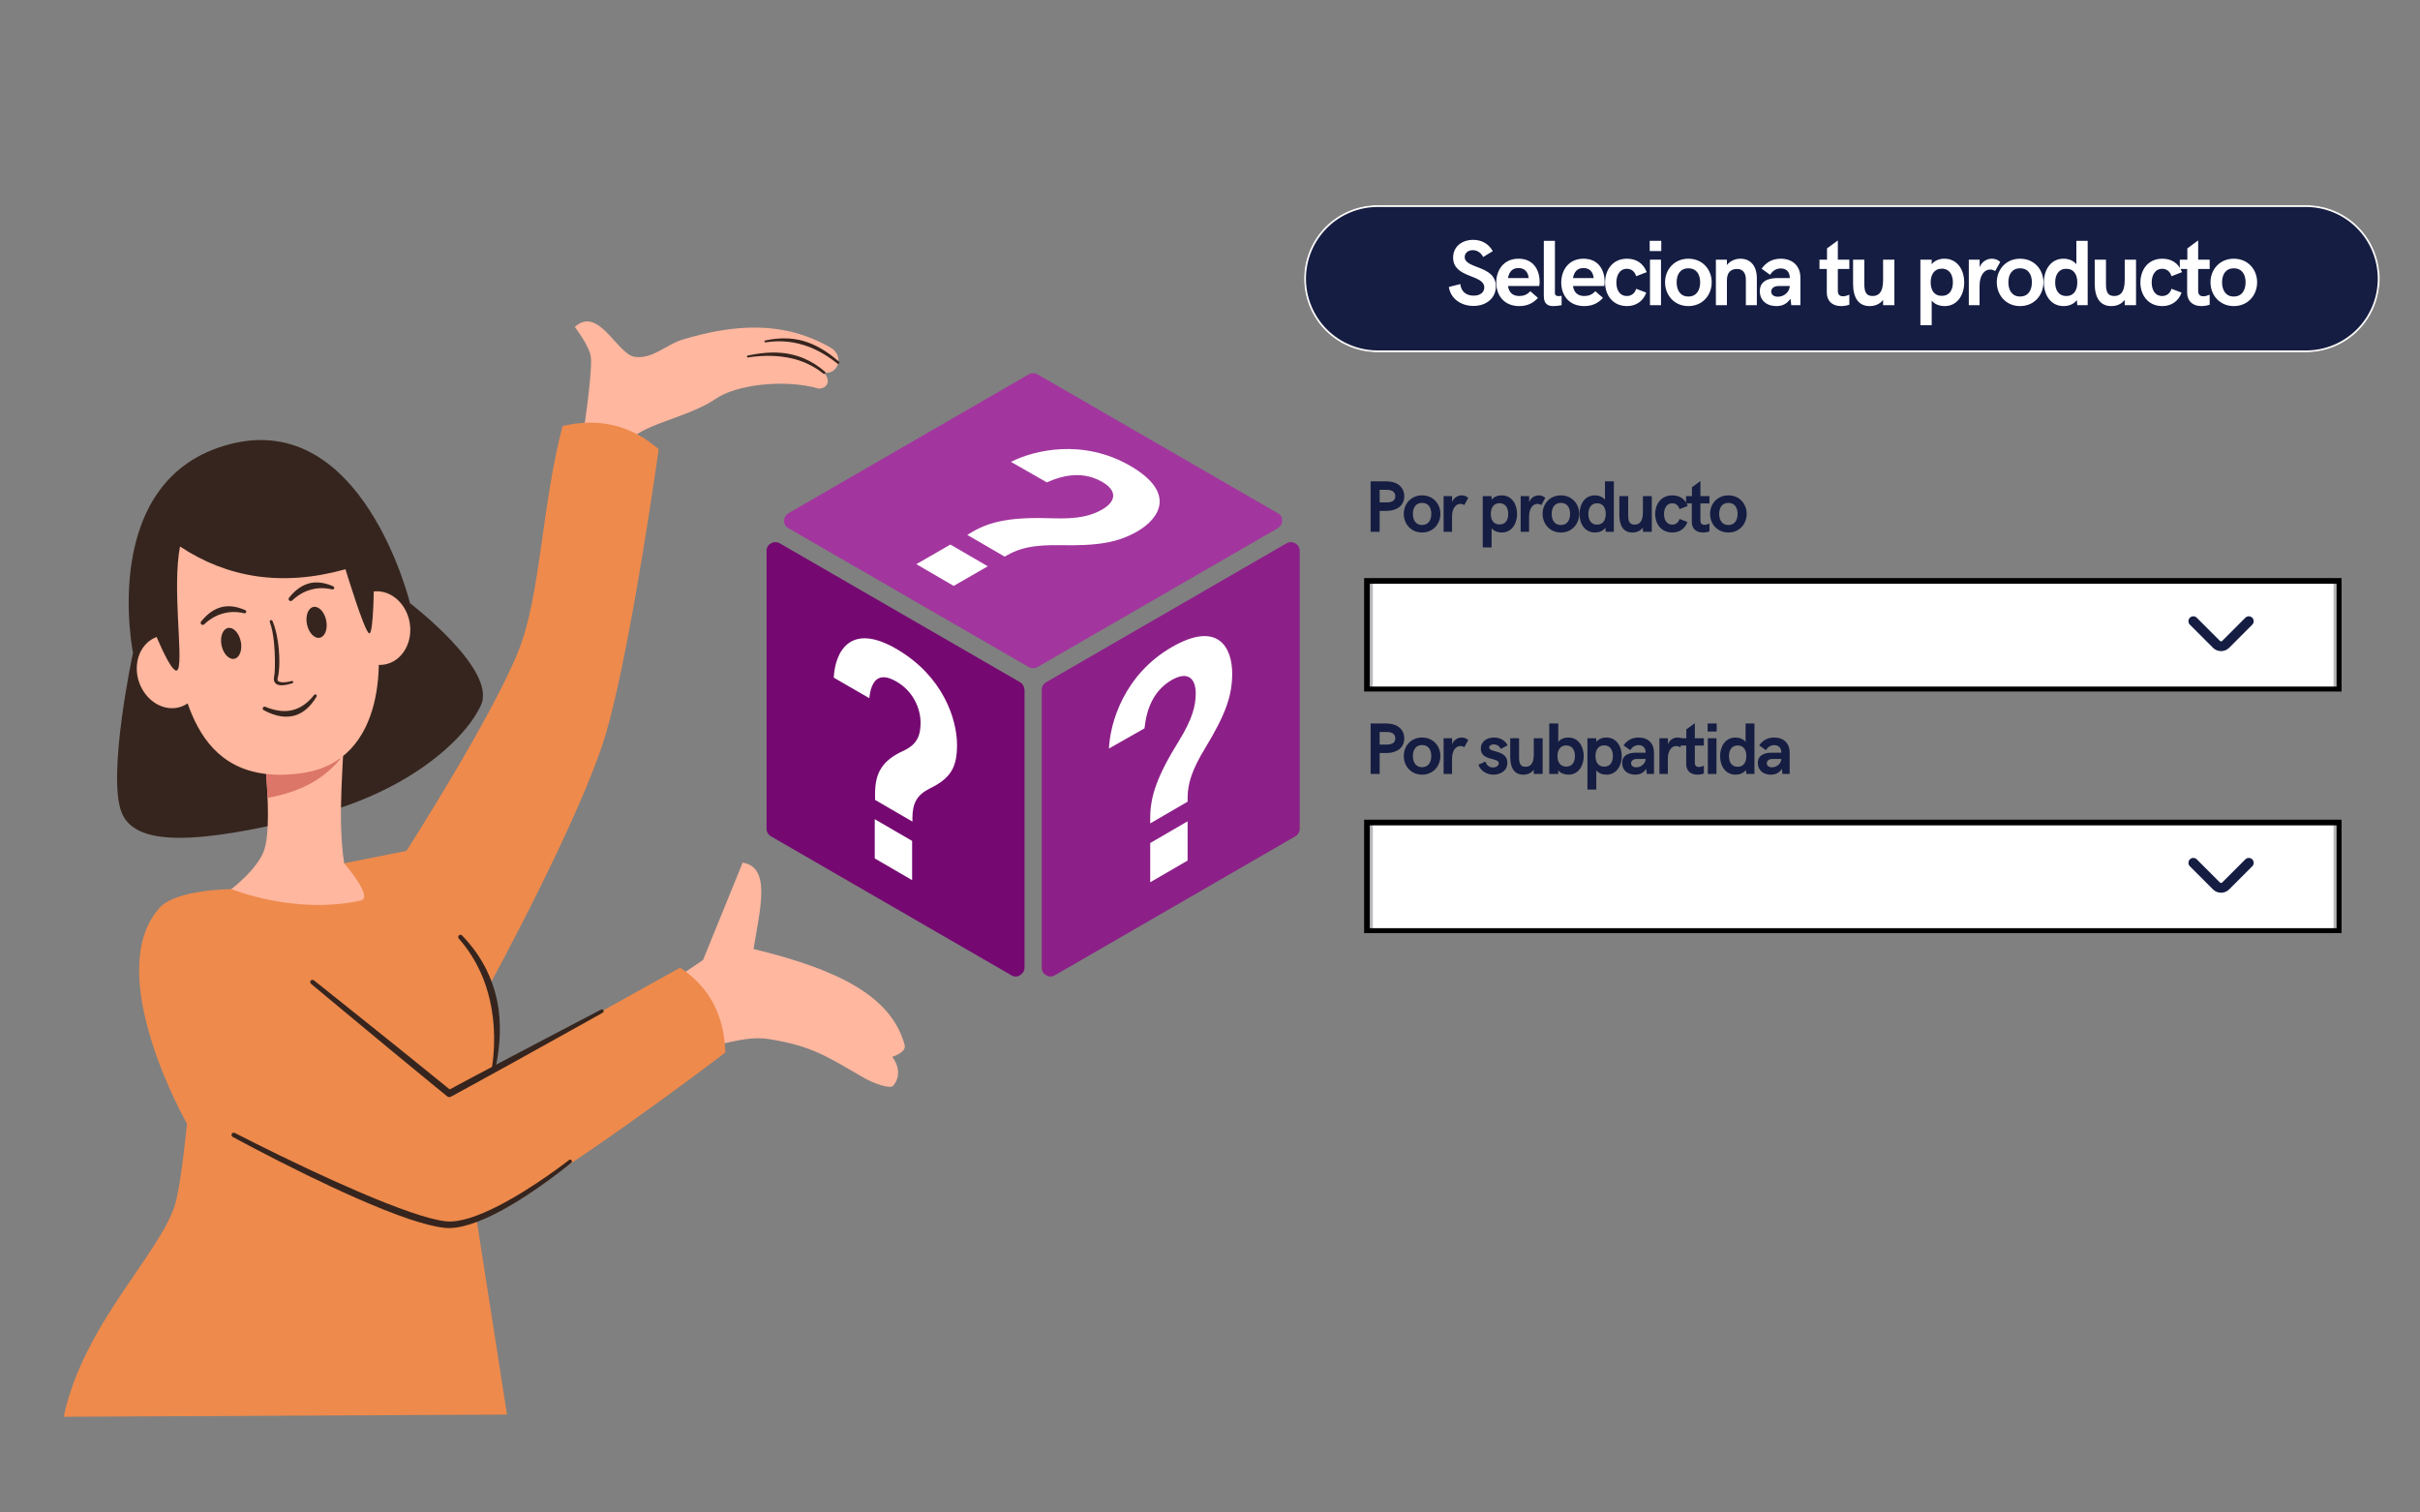 <svg xmlns="http://www.w3.org/2000/svg" xmlns:xlink="http://www.w3.org/1999/xlink" width="1280" zoomAndPan="magnify" viewBox="0 0 960 600" height="800" preserveAspectRatio="xMidYMid meet" version="1.0"><rect x="0" y="0" width="960" height="600" fill="#808080" stroke="none"/><defs><g/><clipPath id="4182500316"><path d="M 25.219 167 L 288 167 L 288 562.023 L 25.219 562.023 Z M 25.219 167 " clip-rule="nonzero"/></clipPath><clipPath id="9c3020be12"><path d="M 304.086 215 L 407 215 L 407 387.863 L 304.086 387.863 Z M 304.086 215 " clip-rule="nonzero"/></clipPath><clipPath id="977e0d9044"><path d="M 413 215 L 515.586 215 L 515.586 387.863 L 413 387.863 Z M 413 215 " clip-rule="nonzero"/></clipPath><clipPath id="08e0b6123b"><path d="M 517.324 81.367 L 944 81.367 L 944 139.762 L 517.324 139.762 Z M 517.324 81.367 " clip-rule="nonzero"/></clipPath><clipPath id="37065a642d"><path d="M 546.523 81.367 L 914.805 81.367 C 922.547 81.367 929.977 84.441 935.449 89.918 C 940.926 95.395 944.004 102.82 944.004 110.566 C 944.004 118.309 940.926 125.734 935.449 131.211 C 929.977 136.688 922.547 139.762 914.805 139.762 L 546.523 139.762 C 538.777 139.762 531.352 136.688 525.875 131.211 C 520.398 125.734 517.324 118.309 517.324 110.566 C 517.324 102.82 520.398 95.395 525.875 89.918 C 531.352 84.441 538.777 81.367 546.523 81.367 Z M 546.523 81.367 " clip-rule="nonzero"/></clipPath><clipPath id="cfb6eb5e9b"><path d="M 517.324 81.367 L 944 81.367 L 944 139.867 L 517.324 139.867 Z M 517.324 81.367 " clip-rule="nonzero"/></clipPath><clipPath id="ada804c102"><path d="M 546.523 81.367 L 914.793 81.367 C 922.539 81.367 929.965 84.441 935.438 89.918 C 940.914 95.395 943.992 102.82 943.992 110.562 C 943.992 118.309 940.914 125.734 935.438 131.211 C 929.965 136.684 922.539 139.762 914.793 139.762 L 546.523 139.762 C 538.777 139.762 531.352 136.684 525.875 131.211 C 520.402 125.734 517.324 118.309 517.324 110.562 C 517.324 102.82 520.402 95.395 525.875 89.918 C 531.352 84.441 538.777 81.367 546.523 81.367 Z M 546.523 81.367 " clip-rule="nonzero"/></clipPath><clipPath id="979a74bf66"><path d="M 542.039 230.23 L 928.25 230.23 L 928.25 273.707 L 542.039 273.707 Z M 542.039 230.23 " clip-rule="nonzero"/></clipPath><clipPath id="307d6fd354"><path d="M 541.137 229.332 L 928.887 229.332 L 928.887 274.332 L 541.137 274.332 Z M 541.137 229.332 " clip-rule="nonzero"/></clipPath><clipPath id="f42e274cc9"><path d="M 542.039 326.074 L 928.25 326.074 L 928.25 369.551 L 542.039 369.551 Z M 542.039 326.074 " clip-rule="nonzero"/></clipPath><clipPath id="3209751b7b"><path d="M 541.137 325.176 L 928.887 325.176 L 928.887 370.176 L 541.137 370.176 Z M 541.137 325.176 " clip-rule="nonzero"/></clipPath></defs><path fill="#36251e" d="M 91.176 176.203 C 38.707 189.836 52.762 258.953 52.762 258.953 C 52.762 258.953 42.469 307.086 48.164 322.102 C 53.344 335.758 77.32 335.297 124.215 323.578 C 161.398 314.285 184.41 293.738 190.812 279.688 C 197.211 265.633 162.629 239.266 162.629 239.266 C 162.629 239.266 144.012 162.48 91.176 176.203 Z M 91.176 176.203 " fill-opacity="1" fill-rule="evenodd"/><path fill="#ffb79f" d="M 136.699 282.809 L 103.23 285.586 C 103.23 285.586 108.754 324.016 104.965 336.691 C 101.945 346.805 85.453 357.32 85.453 357.32 C 109.082 376.82 132.398 388.051 154.043 354.629 L 136.527 342.457 C 133.59 323.059 136.605 301.613 136.699 282.809 Z M 136.699 282.809 " fill-opacity="1" fill-rule="evenodd"/><path fill="#dc7669" d="M 104.816 298.789 C 105.363 304.113 105.898 310.43 106.152 316.527 C 110.746 315.656 115.258 314.473 119.559 312.602 C 125.176 310.16 130.449 306.551 135.141 300.938 C 135.141 300.938 113.879 291.457 104.816 298.789 Z M 104.816 298.789 " fill-opacity="1" fill-rule="evenodd"/><path fill="#ffb79f" d="M 67.504 250.887 C 62.414 231.875 69.707 198.301 92.215 192.078 C 118.551 184.793 142.625 222.422 147.715 241.434 C 152.805 260.445 153.418 301.855 119.965 306.664 C 74.25 313.23 72.594 269.898 67.504 250.887 Z M 67.504 250.887 " fill-opacity="1" fill-rule="evenodd"/><path fill="#36251e" d="M 104.645 281.75 C 106.977 282.98 109.23 283.816 111.422 284.145 C 113.133 284.402 114.797 284.355 116.395 283.984 C 117.043 283.832 117.684 283.621 118.301 283.348 C 119.195 282.957 120.062 282.457 120.883 281.832 C 122.594 280.531 124.152 278.734 125.566 276.375 C 125.75 276.109 125.68 275.742 125.41 275.559 C 125.141 275.379 124.777 275.445 124.598 275.711 C 123.32 277.336 121.996 278.586 120.633 279.559 C 119.723 280.215 118.793 280.715 117.848 281.102 C 117.199 281.371 116.531 281.574 115.863 281.73 C 114.512 282.047 113.125 282.145 111.668 282.023 C 109.645 281.855 107.512 281.324 105.285 280.398 C 104.91 280.223 104.461 280.383 104.289 280.754 C 104.113 281.129 104.27 281.574 104.645 281.75 Z M 104.645 281.75 " fill-opacity="1" fill-rule="evenodd"/><path fill="#36251e" d="M 107.035 246.762 C 107.945 249.203 108.441 252.258 108.734 255.312 C 108.953 257.59 109.039 259.867 109.055 261.898 C 109.066 262.84 109.066 263.727 109.055 264.535 C 109.012 266.262 108.926 267.625 108.754 268.363 C 108.484 269.578 108.699 270.395 109.18 270.934 C 109.551 271.367 110.09 271.648 110.73 271.773 C 112.793 272.168 116.027 271 116.027 271 C 116.262 270.926 116.391 270.672 116.312 270.438 C 116.238 270.207 115.984 270.078 115.75 270.156 C 115.75 270.156 112.82 271.004 111.016 270.523 C 110.625 270.418 110.305 270.246 110.156 269.914 C 110.027 269.625 110.062 269.242 110.211 268.738 C 110.496 267.738 110.766 265.641 110.816 263.016 C 110.844 261.305 110.773 259.367 110.59 257.375 C 110.227 253.492 109.422 249.414 108.094 246.34 C 107.973 246.047 107.645 245.906 107.355 246.023 C 107.062 246.141 106.922 246.473 107.035 246.762 Z M 107.035 246.762 " fill-opacity="1" fill-rule="evenodd"/><path fill="#36251e" d="M 95.516 254.449 C 95.598 254.848 95.652 255.25 95.688 255.656 C 95.719 256.059 95.727 256.457 95.707 256.848 C 95.688 257.234 95.641 257.613 95.57 257.973 C 95.5 258.336 95.406 258.676 95.289 258.996 C 95.168 259.316 95.027 259.609 94.867 259.875 C 94.703 260.141 94.523 260.375 94.324 260.574 C 94.125 260.777 93.91 260.941 93.68 261.07 C 93.449 261.199 93.211 261.289 92.961 261.34 C 92.711 261.391 92.453 261.402 92.191 261.375 C 91.93 261.348 91.668 261.281 91.402 261.172 C 91.141 261.066 90.883 260.926 90.629 260.746 C 90.375 260.562 90.129 260.352 89.895 260.102 C 89.656 259.855 89.438 259.578 89.227 259.273 C 89.02 258.969 88.828 258.641 88.656 258.289 C 88.484 257.938 88.336 257.57 88.203 257.188 C 88.074 256.805 87.969 256.414 87.887 256.012 C 87.801 255.609 87.746 255.207 87.711 254.805 C 87.68 254.402 87.676 254.004 87.695 253.613 C 87.711 253.223 87.758 252.848 87.828 252.484 C 87.898 252.125 87.992 251.781 88.113 251.461 C 88.23 251.141 88.371 250.848 88.531 250.582 C 88.695 250.32 88.875 250.086 89.074 249.883 C 89.277 249.684 89.492 249.52 89.719 249.391 C 89.949 249.262 90.188 249.172 90.441 249.121 C 90.691 249.07 90.945 249.059 91.207 249.086 C 91.469 249.113 91.73 249.18 91.996 249.285 C 92.258 249.391 92.516 249.535 92.77 249.715 C 93.023 249.895 93.27 250.109 93.504 250.355 C 93.742 250.605 93.965 250.879 94.172 251.184 C 94.379 251.492 94.57 251.82 94.742 252.168 C 94.914 252.52 95.066 252.887 95.195 253.27 C 95.324 253.656 95.43 254.047 95.516 254.449 Z M 95.516 254.449 " fill-opacity="1" fill-rule="nonzero"/><path fill="#36251e" d="M 129.398 246.098 C 129.484 246.496 129.539 246.898 129.57 247.301 C 129.605 247.707 129.609 248.102 129.59 248.492 C 129.57 248.883 129.527 249.262 129.457 249.621 C 129.387 249.984 129.293 250.324 129.172 250.645 C 129.055 250.965 128.914 251.258 128.754 251.523 C 128.59 251.789 128.41 252.023 128.211 252.223 C 128.008 252.426 127.793 252.59 127.566 252.719 C 127.336 252.848 127.098 252.938 126.848 252.988 C 126.594 253.039 126.34 253.051 126.078 253.023 C 125.816 252.996 125.555 252.926 125.289 252.82 C 125.027 252.715 124.77 252.57 124.516 252.391 C 124.262 252.211 124.016 251.996 123.781 251.75 C 123.543 251.504 123.32 251.227 123.113 250.922 C 122.906 250.617 122.715 250.289 122.543 249.938 C 122.371 249.586 122.219 249.219 122.09 248.836 C 121.961 248.453 121.855 248.059 121.773 247.66 C 121.688 247.258 121.633 246.855 121.598 246.453 C 121.566 246.047 121.559 245.652 121.578 245.262 C 121.598 244.871 121.645 244.496 121.715 244.133 C 121.785 243.77 121.879 243.43 121.996 243.109 C 122.117 242.789 122.258 242.496 122.418 242.23 C 122.582 241.965 122.762 241.734 122.961 241.531 C 123.16 241.332 123.375 241.164 123.605 241.039 C 123.836 240.91 124.074 240.82 124.324 240.766 C 124.574 240.715 124.832 240.703 125.094 240.73 C 125.355 240.762 125.617 240.828 125.883 240.934 C 126.145 241.039 126.402 241.184 126.656 241.363 C 126.91 241.543 127.156 241.758 127.391 242.004 C 127.629 242.25 127.848 242.527 128.059 242.832 C 128.266 243.137 128.453 243.465 128.629 243.816 C 128.801 244.168 128.949 244.535 129.082 244.918 C 129.211 245.301 129.316 245.695 129.398 246.098 Z M 129.398 246.098 " fill-opacity="1" fill-rule="nonzero"/><path fill="#36251e" d="M 115.926 238.184 C 117.273 236.91 118.691 235.926 120.152 235.152 C 121.156 234.621 122.18 234.227 123.25 233.934 C 123.781 233.789 124.32 233.656 124.871 233.562 C 125.68 233.422 126.504 233.324 127.383 233.32 C 128.75 233.309 130.188 233.438 131.727 233.812 C 132.066 233.93 132.438 233.746 132.551 233.402 C 132.676 233.062 132.492 232.688 132.145 232.57 C 130.195 231.707 128.34 231.219 126.551 231.078 C 125.73 231.012 124.93 231.035 124.148 231.125 C 123.617 231.188 123.086 231.293 122.574 231.434 C 121.293 231.789 120.074 232.352 118.938 233.09 C 117.395 234.102 116.004 235.445 114.707 237.051 C 114.395 237.387 114.41 237.918 114.75 238.23 C 115.09 238.543 115.621 238.523 115.926 238.184 Z M 115.926 238.184 " fill-opacity="1" fill-rule="evenodd"/><path fill="#36251e" d="M 81.035 247.637 C 82.383 246.363 83.801 245.383 85.266 244.605 C 86.266 244.078 87.293 243.684 88.363 243.387 C 88.891 243.242 89.434 243.113 89.98 243.016 C 90.789 242.875 91.617 242.781 92.496 242.773 C 93.859 242.766 95.297 242.891 96.836 243.266 C 97.176 243.383 97.551 243.199 97.664 242.859 C 97.785 242.516 97.602 242.145 97.254 242.027 C 95.305 241.164 93.453 240.676 91.66 240.531 C 90.84 240.469 90.039 240.488 89.258 240.582 C 88.727 240.645 88.195 240.746 87.684 240.891 C 86.402 241.246 85.188 241.805 84.047 242.547 C 82.508 243.559 81.113 244.902 79.816 246.504 C 79.504 246.844 79.523 247.371 79.859 247.684 C 80.199 247.996 80.73 247.977 81.035 247.637 Z M 81.035 247.637 " fill-opacity="1" fill-rule="evenodd"/><path fill="#ffb79f" d="M 251.328 399.535 L 278.906 380.816 L 294.598 342.215 C 305.949 343.926 301.527 360.539 298.934 376.469 C 332.16 384.531 353.586 395.031 358.867 414.531 C 359.691 417.574 353.938 419.234 353.938 419.234 C 353.938 419.234 358.883 425.137 354.383 430.684 C 353.145 432.207 346.305 429.645 342.727 427.578 C 328.168 419.164 322.07 414.934 305.211 412.227 C 292.238 410.141 283.719 417.93 257.531 416.309 Z M 251.328 399.535 " fill-opacity="1" fill-rule="evenodd"/><path fill="#ffb79f" d="M 230.961 174.902 C 230.961 174.902 234.922 149.559 234.43 142.027 C 234.133 137.543 228.012 129.711 228.012 129.711 C 237.516 121.02 244.832 140.754 251.945 141.594 C 259.055 142.434 264.309 136.656 270.676 134.742 C 291.156 128.582 310.824 127.09 329.555 137.949 C 335.059 141.141 332.527 148.691 326.953 147.84 C 329.441 150.828 328.617 153.949 324.871 154.172 C 310.973 150.188 291.824 152.676 283.855 158.246 C 273.113 165.758 251.754 168.945 249.602 175.855 Z M 230.961 174.902 " fill-opacity="1" fill-rule="evenodd"/><g clip-path="url(#4182500316)"><path fill="#ee8a4c" d="M 143.117 357.234 C 148.383 356.07 136.527 342.457 136.527 342.457 L 161.242 337.543 C 161.242 337.543 195.457 284.137 205.812 257.828 C 214.512 235.723 214.727 201.477 223.156 169.004 C 237.117 165.723 249.926 168.34 261.309 178.199 C 261.309 178.199 250.141 258.016 240.324 291.137 C 230.516 324.238 194.539 390.109 194.539 390.109 C 197.871 408.738 196.848 415.219 196.445 424.633 L 269.809 383.863 C 282.703 392.52 287.273 404.266 287.758 417.52 C 260.91 438.008 209.359 475.055 189.078 483.875 L 201.129 561.164 L 25.273 562.031 C 33.102 524.957 64.113 496.828 69.586 477.285 C 71.953 468.836 74.18 445.797 74.18 445.797 C 74.18 445.797 40.016 385.926 63.34 360.094 C 69.957 352.766 91.871 352.723 91.871 352.723 C 91.871 352.723 116.949 363.02 143.117 357.234 Z M 143.117 357.234 " fill-opacity="1" fill-rule="evenodd"/></g><path fill="#36251e" d="M 327.266 147.461 C 324.664 145.195 321.914 143.461 319.027 142.23 C 316.996 141.371 314.906 140.75 312.758 140.352 C 311.898 140.195 311.031 140.074 310.164 139.996 C 308.871 139.871 307.57 139.828 306.246 139.848 C 303.113 139.902 299.898 140.34 296.621 141.043 C 296.41 141.082 296.273 141.281 296.316 141.488 C 296.352 141.695 296.551 141.836 296.758 141.797 C 300 141.297 303.168 141.082 306.238 141.18 C 307.512 141.223 308.77 141.316 310 141.465 C 310.832 141.566 311.664 141.695 312.48 141.844 C 314.535 142.215 316.539 142.766 318.496 143.527 C 321.316 144.625 324.039 146.141 326.641 148.215 C 326.848 148.387 327.152 148.359 327.324 148.152 C 327.5 147.945 327.473 147.637 327.266 147.461 Z M 327.266 147.461 " fill-opacity="1" fill-rule="evenodd"/><path fill="#36251e" d="M 332.812 143.473 C 330.289 141.27 327.75 139.406 325.121 137.953 C 323.223 136.898 321.273 136.055 319.277 135.434 C 318.465 135.18 317.629 134.969 316.797 134.797 C 315.559 134.539 314.293 134.371 313 134.285 C 310 134.086 306.871 134.344 303.559 135.059 C 303.348 135.098 303.211 135.297 303.254 135.504 C 303.289 135.711 303.488 135.852 303.695 135.812 C 306.938 135.316 309.98 135.27 312.879 135.609 C 314.102 135.75 315.297 135.965 316.477 136.242 C 317.266 136.426 318.055 136.641 318.828 136.883 C 320.742 137.473 322.617 138.238 324.465 139.188 C 327.074 140.523 329.641 142.191 332.191 144.223 C 332.398 144.398 332.703 144.367 332.875 144.16 C 333.047 143.953 333.023 143.645 332.812 143.473 Z M 332.812 143.473 " fill-opacity="1" fill-rule="evenodd"/><path fill="#36251e" d="M 182 372.324 C 185.66 376.48 188.574 381.078 190.793 386.059 C 192.25 389.32 193.387 392.746 194.227 396.344 C 194.547 397.742 194.844 399.164 195.086 400.613 C 195.434 402.719 195.703 404.879 195.848 407.102 C 196.215 412.277 196.023 417.762 195.148 423.547 C 195.078 423.93 195.336 424.301 195.711 424.371 C 196.09 424.441 196.465 424.18 196.535 423.809 C 197.793 417.926 198.383 412.324 198.285 406.996 C 198.242 404.672 198.07 402.406 197.758 400.195 C 197.547 398.68 197.27 397.176 196.926 395.711 C 196.039 391.938 194.758 388.355 193.117 384.98 C 190.629 379.871 187.316 375.258 183.32 371.113 C 182.98 370.746 182.418 370.73 182.051 371.059 C 181.688 371.398 181.672 371.961 182 372.324 Z M 182 372.324 " fill-opacity="1" fill-rule="evenodd"/><path fill="#36251e" d="M 92.32 451.008 C 92.32 451.008 105.371 458.148 121.605 466.078 C 127.961 469.172 134.793 472.398 141.523 475.359 C 148.711 478.516 155.777 481.379 162.004 483.496 C 167.691 485.418 172.688 486.703 176.449 487.094 C 182.434 487.691 190.551 484.699 198.504 480.441 C 212.785 472.789 226.633 461.262 226.633 461.262 C 226.938 461.02 226.98 460.578 226.738 460.273 C 226.492 459.969 226.051 459.926 225.746 460.168 C 225.746 460.168 211.754 471.203 197.48 478.465 C 189.934 482.297 182.328 485.133 176.727 484.473 C 173.129 484.066 168.352 482.73 162.898 480.867 C 156.742 478.758 149.734 475.965 142.59 472.895 C 135.859 470.016 129.008 466.902 122.645 463.918 C 106.324 456.266 93.152 449.43 93.152 449.43 C 92.719 449.195 92.184 449.359 91.949 449.805 C 91.715 450.238 91.879 450.773 92.32 451.008 Z M 92.32 451.008 " fill-opacity="1" fill-rule="evenodd"/><path fill="#36251e" d="M 123.391 390.281 C 123.391 390.281 140.68 404.707 155.719 417.129 C 167.191 426.602 177.363 434.902 177.363 434.902 C 177.797 435.258 178.402 435.316 178.895 435.051 C 178.895 435.051 190.223 428.883 203.027 421.812 C 219.789 412.547 239.094 401.738 239.094 401.738 C 239.441 401.559 239.562 401.133 239.379 400.793 C 239.199 400.449 238.773 400.328 238.434 400.508 C 238.434 400.508 218.812 410.727 201.867 419.68 C 190.992 425.422 181.219 430.652 178.395 432.168 C 175.887 430.121 167.113 423 157.332 415.133 C 142.137 402.91 124.52 388.895 124.52 388.895 C 124.137 388.582 123.574 388.641 123.262 389.023 C 122.949 389.406 123.008 389.969 123.391 390.281 Z M 123.391 390.281 " fill-opacity="1" fill-rule="evenodd"/><path fill="#ffb79f" d="M 79.051 262.461 C 79.355 263.375 79.582 264.305 79.73 265.25 C 79.875 266.195 79.941 267.141 79.926 268.086 C 79.906 269.027 79.809 269.953 79.625 270.859 C 79.445 271.766 79.184 272.633 78.844 273.465 C 78.508 274.297 78.094 275.074 77.613 275.801 C 77.129 276.527 76.582 277.188 75.977 277.781 C 75.367 278.371 74.707 278.887 73.996 279.324 C 73.285 279.762 72.539 280.109 71.754 280.375 C 70.969 280.641 70.16 280.812 69.332 280.891 C 68.5 280.973 67.664 280.961 66.82 280.855 C 65.977 280.75 65.145 280.551 64.324 280.266 C 63.5 279.977 62.703 279.605 61.93 279.145 C 61.156 278.688 60.426 278.152 59.734 277.539 C 59.043 276.926 58.406 276.25 57.824 275.508 C 57.242 274.766 56.723 273.973 56.27 273.129 C 55.816 272.285 55.434 271.406 55.129 270.496 C 54.824 269.582 54.594 268.652 54.449 267.707 C 54.301 266.762 54.234 265.816 54.254 264.871 C 54.27 263.926 54.371 263.004 54.555 262.098 C 54.734 261.191 54.996 260.324 55.332 259.492 C 55.672 258.66 56.082 257.883 56.566 257.156 C 57.047 256.43 57.594 255.77 58.203 255.176 C 58.812 254.582 59.469 254.07 60.18 253.633 C 60.891 253.195 61.641 252.844 62.426 252.582 C 63.211 252.316 64.02 252.145 64.848 252.066 C 65.676 251.984 66.516 251.996 67.355 252.102 C 68.199 252.207 69.031 252.402 69.855 252.691 C 70.68 252.98 71.477 253.352 72.25 253.812 C 73.02 254.27 73.75 254.805 74.441 255.418 C 75.133 256.031 75.77 256.707 76.355 257.449 C 76.938 258.191 77.457 258.984 77.91 259.828 C 78.363 260.672 78.742 261.551 79.051 262.461 Z M 79.051 262.461 " fill-opacity="1" fill-rule="nonzero"/><path fill="#ffb79f" d="M 162.539 247.113 C 162.691 248.066 162.77 249.02 162.762 249.977 C 162.754 250.934 162.668 251.879 162.5 252.805 C 162.328 253.734 162.082 254.633 161.758 255.496 C 161.434 256.359 161.039 257.176 160.57 257.941 C 160.102 258.711 159.57 259.41 158.98 260.051 C 158.387 260.691 157.742 261.254 157.047 261.742 C 156.352 262.23 155.617 262.633 154.848 262.949 C 154.074 263.266 153.281 263.492 152.461 263.625 C 151.645 263.762 150.82 263.801 149.988 263.746 C 149.156 263.695 148.332 263.547 147.516 263.309 C 146.703 263.066 145.91 262.742 145.145 262.324 C 144.379 261.91 143.652 261.414 142.965 260.836 C 142.273 260.258 141.641 259.613 141.055 258.898 C 140.473 258.184 139.949 257.41 139.492 256.586 C 139.035 255.758 138.652 254.895 138.34 253.988 C 138.027 253.082 137.793 252.156 137.637 251.207 C 137.48 250.258 137.406 249.301 137.414 248.344 C 137.418 247.387 137.508 246.445 137.676 245.516 C 137.844 244.586 138.09 243.688 138.414 242.824 C 138.742 241.961 139.137 241.145 139.605 240.379 C 140.07 239.613 140.602 238.91 141.195 238.27 C 141.789 237.629 142.434 237.066 143.129 236.578 C 143.824 236.09 144.559 235.688 145.328 235.371 C 146.102 235.055 146.895 234.828 147.711 234.695 C 148.531 234.562 149.355 234.52 150.188 234.574 C 151.02 234.629 151.844 234.773 152.656 235.012 C 153.473 235.254 154.262 235.582 155.027 235.996 C 155.797 236.414 156.523 236.91 157.211 237.484 C 157.898 238.062 158.535 238.707 159.121 239.422 C 159.703 240.137 160.223 240.91 160.68 241.734 C 161.137 242.562 161.523 243.426 161.836 244.332 C 162.148 245.238 162.383 246.164 162.539 247.113 Z M 162.539 247.113 " fill-opacity="1" fill-rule="nonzero"/><path fill="#36251e" d="M 59.699 246.723 C 59.699 246.723 68.727 270.301 70.676 265.316 C 72.629 260.328 68.293 233.109 71.406 216.797 C 90.223 229.254 111.926 232.824 137.047 225.82 C 137.047 225.82 144.531 250.496 146.414 251.234 C 148.293 251.973 148.32 230.242 148.32 230.242 C 148.32 230.242 134.055 180.141 105.051 185.746 C 101.875 186.359 98.355 179.926 95.527 180.559 C 72.531 185.723 58.824 204.809 59.699 246.723 Z M 59.699 246.723 " fill-opacity="1" fill-rule="evenodd"/><g clip-path="url(#9c3020be12)"><path fill="#750971" d="M 404.637 270.617 L 309.348 215.543 C 308.75 215.184 308.152 215.066 307.676 215.066 C 306.836 215.066 306.238 215.305 305.883 215.543 C 305.285 215.781 304.086 216.742 304.086 218.535 L 304.086 328.805 C 304.086 330 304.805 331.199 305.883 331.797 L 401.168 386.871 C 402.723 387.828 404.16 387.23 404.637 386.871 C 405.113 386.512 406.43 385.672 406.43 383.875 L 406.43 273.609 C 406.312 272.414 405.715 271.215 404.637 270.617 Z M 404.637 270.617 " fill-opacity="1" fill-rule="nonzero"/></g><g clip-path="url(#977e0d9044)"><path fill="#8c2088" d="M 515.586 328.805 L 515.586 218.535 C 515.586 216.742 514.391 215.781 513.793 215.543 C 513.438 215.305 512.836 215.066 512 215.066 C 511.523 215.066 510.926 215.184 510.328 215.543 L 415.039 270.617 C 413.961 271.215 413.246 272.414 413.246 273.609 L 413.246 383.875 C 413.246 385.672 414.441 386.629 415.039 386.871 C 415.516 387.23 416.953 387.828 418.504 386.871 L 513.793 331.797 C 514.871 331.199 515.586 330 515.586 328.805 Z M 515.586 328.805 " fill-opacity="1" fill-rule="nonzero"/></g><path fill="#a2369e" d="M 411.57 264.629 L 506.859 209.559 C 508.414 208.598 508.652 207.164 508.652 206.562 C 508.652 205.965 508.535 204.41 506.859 203.57 L 411.57 148.496 C 410.496 147.898 409.18 147.898 408.105 148.496 L 312.816 203.57 C 311.262 204.527 311.023 205.965 311.023 206.562 C 311.023 207.164 311.141 208.719 312.816 209.559 L 408.105 264.629 C 409.18 265.23 410.496 265.23 411.57 264.629 Z M 411.57 264.629 " fill-opacity="1" fill-rule="nonzero"/><path fill="#ffffff" d="M 330.75 268.82 C 331.227 259.004 336.965 246.434 355.855 257.566 C 374.031 268.223 379.648 285.223 379.648 295.52 C 379.648 304.258 377.258 308.688 368.891 312.762 C 363.629 315.395 361.953 318.746 361.953 324.613 L 361.953 325.93 L 347.129 317.309 L 347.129 315.035 C 347.129 306.773 349.758 301.746 358.488 297.793 C 363.867 295.281 365.184 291.688 365.184 286.66 C 365.184 281.152 362.312 274.207 355.617 270.379 C 348.445 266.188 345.574 270.137 344.855 276.961 Z M 347.008 340.535 L 361.836 349.156 L 361.836 333.594 L 347.008 324.973 Z M 454.016 288.934 C 454.852 281.152 457.602 273.969 464.773 269.777 C 471.469 265.949 474.34 269.418 474.34 275.047 C 474.34 279.957 473.023 285.223 467.645 293.965 C 458.918 307.973 456.285 316.113 456.285 324.375 L 456.285 326.648 L 471.113 318.027 L 471.113 316.711 C 471.113 310.965 472.785 305.457 478.047 296.836 C 486.414 283.066 488.805 275.766 488.805 267.145 C 488.805 256.848 483.188 246.191 465.016 256.609 C 446.004 267.504 440.387 286.539 439.906 296.957 Z M 456.285 349.996 L 471.113 341.375 L 471.113 325.809 L 456.285 334.43 Z M 415.277 191.359 C 422.449 188.125 429.984 187.051 437.156 191.121 C 443.852 194.949 442.18 199.262 437.395 202.016 C 433.094 204.527 427.949 205.965 417.668 205.605 C 401.168 205.008 392.922 206.805 385.746 210.992 L 383.715 212.191 L 398.539 220.812 L 399.617 220.211 C 404.637 217.34 410.137 216.141 420.18 216.262 C 436.199 216.621 443.734 215.066 451.266 210.754 C 460.113 205.605 466.57 195.43 448.516 184.895 C 429.625 173.879 410.258 178.547 401.051 183.219 Z M 363.508 223.805 L 378.332 232.426 L 391.844 224.641 L 377.02 216.023 Z M 363.508 223.805 " fill-opacity="1" fill-rule="nonzero"/><g clip-path="url(#08e0b6123b)"><g clip-path="url(#37065a642d)"><path fill="#151d42" d="M 517.324 81.367 L 943.891 81.367 L 943.891 139.762 L 517.324 139.762 Z M 517.324 81.367 " fill-opacity="1" fill-rule="nonzero"/></g></g><g clip-path="url(#cfb6eb5e9b)"><g clip-path="url(#ada804c102)"><path stroke-linecap="butt" transform="matrix(0.75, 0, 0, 0.75, 517.325, 81.367)" fill="none" stroke-linejoin="miter" d="M 38.931 0.001 L 529.958 0.001 C 540.286 0.001 550.187 4.1 557.484 11.402 C 564.786 18.704 568.89 28.605 568.89 38.928 C 568.89 49.256 564.786 59.157 557.484 66.459 C 550.187 73.756 540.286 77.86 529.958 77.86 L 38.931 77.86 C 28.603 77.86 18.702 73.756 11.4 66.459 C 4.103 59.157 -0.001 49.256 -0.001 38.928 C -0.001 28.605 4.103 18.704 11.4 11.402 C 18.702 4.1 28.603 0.001 38.931 0.001 Z M 38.931 0.001 " stroke="#faf8f4" stroke-width="2" stroke-opacity="1" stroke-miterlimit="4"/></g></g><g clip-path="url(#979a74bf66)"><path fill="#ffffff" d="M 928.281 203.625 L 928.281 286.586 C 928.281 292.316 923.641 296.957 917.91 296.957 L 552.371 296.957 C 546.645 296.957 542.004 292.316 542.004 286.586 L 542.004 203.625 C 542.004 197.898 546.645 193.258 552.371 193.258 L 917.91 193.258 C 923.641 193.258 928.281 197.898 928.281 203.625 Z M 928.281 203.625 " fill-opacity="1" fill-rule="nonzero"/><path fill="#b8b9bb" d="M 917.91 193.258 L 552.371 193.258 C 546.645 193.258 542.004 197.898 542.004 203.625 L 542.004 286.586 C 542.004 292.316 546.645 296.957 552.371 296.957 L 917.91 296.957 C 923.641 296.957 928.281 292.316 928.281 286.586 L 928.281 203.625 C 928.281 197.898 923.641 193.258 917.91 193.258 Z M 925.691 286.586 C 925.691 290.863 922.191 294.363 917.91 294.363 L 552.371 294.363 C 548.094 294.363 544.594 290.863 544.594 286.586 L 544.594 203.625 C 544.594 199.348 548.094 195.848 552.371 195.848 L 917.91 195.848 C 922.191 195.848 925.691 199.348 925.691 203.625 Z M 925.691 286.586 " fill-opacity="1" fill-rule="nonzero"/></g><path fill="#151d42" d="M 893.465 247.801 L 884.289 256.98 C 882.523 258.742 879.648 258.742 877.883 256.98 L 868.707 247.801 C 867.953 247.051 867.953 245.805 868.707 245.055 C 869.457 244.301 870.703 244.301 871.453 245.055 L 880.633 254.23 C 880.891 254.492 881.305 254.492 881.539 254.23 L 890.719 245.055 C 891.469 244.301 892.715 244.301 893.465 245.055 C 894.215 245.805 894.215 247.051 893.465 247.801 Z M 893.465 247.801 " fill-opacity="1" fill-rule="nonzero"/><g clip-path="url(#307d6fd354)"><path stroke-linecap="butt" transform="matrix(0.75, 0, 0, 0.75, 541.138, 229.332)" fill="none" stroke-linejoin="miter" d="M -0.002 0 L -0.002 60.36 L 517.342 60.36 L 517.342 0 L -0.002 0 " stroke="#000000" stroke-width="6" stroke-opacity="1" stroke-miterlimit="4"/></g><g fill="#ffffff" fill-opacity="1"><g transform="translate(573.93, 121.065)"><g><path d="M 10.594 0.297 C 15.469 0.297 19.469 -2.625 19.469 -7.453 C 19.469 -15.922 7.109 -14.297 7.109 -19.109 C 7.109 -20.734 8.516 -21.828 10.312 -21.828 C 12.031 -21.828 13.562 -20.844 14.438 -19.109 L 18.25 -21.438 C 16.5 -24.547 13.625 -25.922 10.484 -25.922 C 6.188 -25.922 2.516 -23.391 2.516 -18.875 C 2.516 -10.562 14.875 -12.328 14.875 -7.031 C 14.875 -5.219 13.391 -3.781 10.656 -3.781 C 7.953 -3.781 5.688 -5.188 5.375 -8.375 L 0.812 -7.219 C 1.625 -2.188 6.078 0.297 10.594 0.297 Z M 10.594 0.297 "/></g></g></g><g fill="#ffffff" fill-opacity="1"><g transform="translate(592.551, 121.065)"><g><path d="M 10.141 0.359 C 13.172 0.359 15.578 -0.703 17.547 -2.891 L 14.516 -5.547 C 13.25 -4.141 11.797 -3.641 10.172 -3.641 C 7.344 -3.641 6.031 -5.219 5.656 -7.594 L 18.062 -7.594 C 18.141 -7.844 18.219 -8.578 18.219 -9.328 C 18.219 -13.359 16.172 -18.438 9.844 -18.438 C 3.734 -18.438 1 -13.656 1 -8.969 C 1 -4.109 3.922 0.359 10.141 0.359 Z M 5.656 -10.766 C 6.078 -13.031 7.219 -14.734 9.812 -14.734 C 12.109 -14.734 13.594 -13.359 13.875 -10.766 Z M 5.656 -10.766 "/></g></g></g><g fill="#ffffff" fill-opacity="1"><g transform="translate(609.907, 121.065)"><g><path d="M 6.297 0.359 C 7.344 0.359 8.656 0.188 9.578 0 L 9.578 -3.703 C 9.109 -3.641 8.625 -3.594 8.375 -3.594 C 7.484 -3.594 6.922 -3.953 6.922 -4.812 L 6.922 -25.531 L 2.516 -25.531 L 2.516 -3.594 C 2.516 -0.422 4.219 0.359 6.297 0.359 Z M 6.297 0.359 "/></g></g></g><g fill="#ffffff" fill-opacity="1"><g transform="translate(618.336, 121.065)"><g><path d="M 10.141 0.359 C 13.172 0.359 15.578 -0.703 17.547 -2.891 L 14.516 -5.547 C 13.25 -4.141 11.797 -3.641 10.172 -3.641 C 7.344 -3.641 6.031 -5.219 5.656 -7.594 L 18.062 -7.594 C 18.141 -7.844 18.219 -8.578 18.219 -9.328 C 18.219 -13.359 16.172 -18.438 9.844 -18.438 C 3.734 -18.438 1 -13.656 1 -8.969 C 1 -4.109 3.922 0.359 10.141 0.359 Z M 5.656 -10.766 C 6.078 -13.031 7.219 -14.734 9.812 -14.734 C 12.109 -14.734 13.594 -13.359 13.875 -10.766 Z M 5.656 -10.766 "/></g></g></g><g fill="#ffffff" fill-opacity="1"><g transform="translate(635.692, 121.065)"><g><path d="M 9.781 0.359 C 13.359 0.359 16.172 -1.625 17.375 -4.984 L 13.359 -6.5 C 12.891 -4.812 11.516 -3.641 9.734 -3.641 C 6.672 -3.641 5.516 -6.25 5.516 -9 C 5.516 -11.688 6.703 -14.438 9.734 -14.438 C 11.547 -14.438 12.891 -13.219 13.359 -11.484 L 17.547 -13.109 C 16.172 -16.703 13.328 -18.438 9.734 -18.438 C 3.844 -18.438 1.031 -13.734 1.031 -9 C 1.031 -4.219 3.891 0.359 9.781 0.359 Z M 9.781 0.359 "/></g></g></g><g fill="#ffffff" fill-opacity="1"><g transform="translate(651.91, 121.065)"><g><path d="M 2.516 -21.469 L 7.109 -21.469 L 7.109 -25.531 L 2.516 -25.531 Z M 2.625 0 L 7 0 L 7 -18.062 L 2.625 -18.062 Z M 2.625 0 "/></g></g></g><g fill="#ffffff" fill-opacity="1"><g transform="translate(659.599, 121.065)"><g><path d="M 10.172 0.359 C 15.766 0.359 19.422 -3.953 19.422 -9.078 C 19.422 -14.172 15.766 -18.438 10.172 -18.438 C 4.594 -18.438 0.922 -14.172 0.922 -9.078 C 0.922 -3.953 4.594 0.359 10.172 0.359 Z M 10.172 -3.438 C 6.844 -3.438 5.516 -6.109 5.516 -9.078 C 5.516 -12.031 6.844 -14.625 10.172 -14.625 C 13.516 -14.625 14.844 -12.031 14.844 -9.078 C 14.844 -6.109 13.516 -3.438 10.172 -3.438 Z M 10.172 -3.438 "/></g></g></g><g fill="#ffffff" fill-opacity="1"><g transform="translate(678.057, 121.065)"><g><path d="M 2.625 0 L 7 0 L 7 -9.891 C 7 -13.031 8.578 -14.375 11.062 -14.375 C 13.328 -14.375 14.516 -12.656 14.516 -10.281 L 14.516 0 L 18.875 0 L 18.875 -10.844 C 18.875 -14.625 17.062 -18.438 12.328 -18.438 C 10.562 -18.438 8.438 -17.734 7 -15.953 L 7 -18.062 L 2.625 -18.062 Z M 2.625 0 "/></g></g></g><g fill="#ffffff" fill-opacity="1"><g transform="translate(697.112, 121.065)"><g><path d="M 7.562 0.359 C 9.703 0.359 11.625 -0.328 13.172 -2.578 L 13.469 0 L 17.094 0 L 17.094 -10.953 C 17.094 -15.359 14.203 -18.438 9.297 -18.438 C 5.734 -18.438 3.438 -16.844 1.703 -14.484 L 5.078 -12.031 C 5.859 -13.359 7.25 -14.578 9.328 -14.578 C 11.656 -14.578 12.891 -13.062 12.891 -10.766 L 8.188 -10.766 C 4.141 -10.766 1 -9.469 1 -5.547 C 1 -1.766 3.844 0.359 7.562 0.359 Z M 8.188 -3.359 C 6.469 -3.359 5.516 -4.219 5.516 -5.406 C 5.516 -6.547 6.438 -7.594 8.438 -7.594 L 12.891 -7.594 C 12.812 -5.328 10.703 -3.359 8.188 -3.359 Z M 8.188 -3.359 "/></g></g></g><g fill="#ffffff" fill-opacity="1"><g transform="translate(714.359, 121.065)"><g/></g></g><g fill="#ffffff" fill-opacity="1"><g transform="translate(721.325, 121.065)"><g><path d="M 9.031 0.359 C 10.281 0.359 11.625 0.078 12.297 -0.188 L 12.297 -4.172 C 11.688 -3.891 10.703 -3.531 9.781 -3.531 C 8.625 -3.531 7.734 -4.031 7.734 -5.766 L 7.734 -14.375 L 12.297 -14.375 L 12.297 -18.062 L 7.734 -18.062 L 7.734 -25.688 L 3.438 -22.531 L 3.438 -18.062 L 0.453 -18.062 L 0.453 -14.375 L 3.359 -14.375 L 3.359 -4.984 C 3.359 -1.703 5.469 0.359 9.031 0.359 Z M 9.031 0.359 "/></g></g></g><g fill="#ffffff" fill-opacity="1"><g transform="translate(733.025, 121.065)"><g><path d="M 8.656 0.359 C 10.812 0.359 12.688 -0.422 13.984 -2.109 L 13.984 0 L 18.469 0 L 18.469 -18.062 L 13.984 -18.062 L 13.984 -9.922 C 13.984 -4.703 11.875 -3.641 9.812 -3.641 C 7.141 -3.641 6.547 -5.438 6.547 -8.406 L 6.547 -18.062 L 2.078 -18.062 L 2.078 -8.547 C 2.078 -3.109 4.109 0.359 8.656 0.359 Z M 8.656 0.359 "/></g></g></g><g fill="#ffffff" fill-opacity="1"><g transform="translate(752.189, 121.065)"><g/></g></g><g fill="#ffffff" fill-opacity="1"><g transform="translate(759.154, 121.065)"><g><path d="M 2.656 7.922 L 7.141 7.922 L 7.141 -1.812 C 8.406 -0.25 10.391 0.359 12.297 0.359 C 17.281 0.359 20.031 -4.031 20.031 -9.031 C 20.031 -14.062 17.281 -18.438 12.219 -18.438 C 10.281 -18.438 8.406 -17.797 7.141 -16.25 L 7.141 -18.062 L 2.656 -18.062 Z M 11.141 -3.703 C 8.109 -3.703 6.734 -6 6.734 -9.031 C 6.734 -12.078 8.109 -14.484 11.141 -14.484 C 14.172 -14.484 15.547 -12.078 15.547 -9.031 C 15.547 -6 14.172 -3.703 11.141 -3.703 Z M 11.141 -3.703 "/></g></g></g><g fill="#ffffff" fill-opacity="1"><g transform="translate(778.39, 121.065)"><g><path d="M 2.625 0 L 6.891 0 L 6.891 -7.625 C 6.891 -12.219 9.031 -14.141 11.094 -14.141 C 11.797 -14.141 12.469 -13.922 13.062 -13.516 L 15.078 -17.141 C 14.203 -18.016 12.953 -18.438 11.766 -18.438 C 9.734 -18.438 7.703 -17.203 6.922 -15.016 L 6.922 -18.062 L 2.625 -18.062 Z M 2.625 0 "/></g></g></g><g fill="#ffffff" fill-opacity="1"><g transform="translate(791.192, 121.065)"><g><path d="M 10.172 0.359 C 15.766 0.359 19.422 -3.953 19.422 -9.078 C 19.422 -14.172 15.766 -18.438 10.172 -18.438 C 4.594 -18.438 0.922 -14.172 0.922 -9.078 C 0.922 -3.953 4.594 0.359 10.172 0.359 Z M 10.172 -3.438 C 6.844 -3.438 5.516 -6.109 5.516 -9.078 C 5.516 -12.031 6.844 -14.625 10.172 -14.625 C 13.516 -14.625 14.844 -12.031 14.844 -9.078 C 14.844 -6.109 13.516 -3.438 10.172 -3.438 Z M 10.172 -3.438 "/></g></g></g><g fill="#ffffff" fill-opacity="1"><g transform="translate(809.651, 121.065)"><g><path d="M 14.031 -25.531 L 14.031 -16.25 C 12.781 -17.797 10.766 -18.438 8.891 -18.438 C 3.891 -18.438 1.141 -14.031 1.141 -9.031 C 1.141 -4 3.891 0.359 8.969 0.359 C 10.969 0.359 12.953 -0.328 14.203 -2.031 L 14.406 0 L 18.516 0 L 18.516 -25.531 Z M 10.031 -3.641 C 7 -3.641 5.625 -6 5.625 -9.031 C 5.625 -12.031 7 -14.438 10.031 -14.438 C 13.062 -14.438 14.406 -12.078 14.406 -9.031 C 14.406 -5.969 13.062 -3.641 10.031 -3.641 Z M 10.031 -3.641 "/></g></g></g><g fill="#ffffff" fill-opacity="1"><g transform="translate(828.886, 121.065)"><g><path d="M 8.656 0.359 C 10.812 0.359 12.688 -0.422 13.984 -2.109 L 13.984 0 L 18.469 0 L 18.469 -18.062 L 13.984 -18.062 L 13.984 -9.922 C 13.984 -4.703 11.875 -3.641 9.812 -3.641 C 7.141 -3.641 6.547 -5.438 6.547 -8.406 L 6.547 -18.062 L 2.078 -18.062 L 2.078 -8.547 C 2.078 -3.109 4.109 0.359 8.656 0.359 Z M 8.656 0.359 "/></g></g></g><g fill="#ffffff" fill-opacity="1"><g transform="translate(848.049, 121.065)"><g><path d="M 9.781 0.359 C 13.359 0.359 16.172 -1.625 17.375 -4.984 L 13.359 -6.5 C 12.891 -4.812 11.516 -3.641 9.734 -3.641 C 6.672 -3.641 5.516 -6.25 5.516 -9 C 5.516 -11.688 6.703 -14.438 9.734 -14.438 C 11.547 -14.438 12.891 -13.219 13.359 -11.484 L 17.547 -13.109 C 16.172 -16.703 13.328 -18.438 9.734 -18.438 C 3.844 -18.438 1.031 -13.734 1.031 -9 C 1.031 -4.219 3.891 0.359 9.781 0.359 Z M 9.781 0.359 "/></g></g></g><g fill="#ffffff" fill-opacity="1"><g transform="translate(864.267, 121.065)"><g><path d="M 9.031 0.359 C 10.281 0.359 11.625 0.078 12.297 -0.188 L 12.297 -4.172 C 11.688 -3.891 10.703 -3.531 9.781 -3.531 C 8.625 -3.531 7.734 -4.031 7.734 -5.766 L 7.734 -14.375 L 12.297 -14.375 L 12.297 -18.062 L 7.734 -18.062 L 7.734 -25.688 L 3.438 -22.531 L 3.438 -18.062 L 0.453 -18.062 L 0.453 -14.375 L 3.359 -14.375 L 3.359 -4.984 C 3.359 -1.703 5.469 0.359 9.031 0.359 Z M 9.031 0.359 "/></g></g></g><g fill="#ffffff" fill-opacity="1"><g transform="translate(875.967, 121.065)"><g><path d="M 10.172 0.359 C 15.766 0.359 19.422 -3.953 19.422 -9.078 C 19.422 -14.172 15.766 -18.438 10.172 -18.438 C 4.594 -18.438 0.922 -14.172 0.922 -9.078 C 0.922 -3.953 4.594 0.359 10.172 0.359 Z M 10.172 -3.438 C 6.844 -3.438 5.516 -6.109 5.516 -9.078 C 5.516 -12.031 6.844 -14.625 10.172 -14.625 C 13.516 -14.625 14.844 -12.031 14.844 -9.078 C 14.844 -6.109 13.516 -3.438 10.172 -3.438 Z M 10.172 -3.438 "/></g></g></g><g fill="#151d42" fill-opacity="1"><g transform="translate(541.138, 210.964)"><g><path d="M 2.578 0 L 6.156 0 L 6.156 -8.297 L 8.859 -8.297 C 12.938 -8.297 15.922 -10.359 15.922 -14.094 C 15.922 -17.875 12.938 -20.016 8.859 -20.016 L 2.578 -20.016 Z M 6.156 -11.656 L 6.156 -16.656 L 8.859 -16.656 C 11.297 -16.656 12.359 -15.719 12.359 -14.094 C 12.359 -12.516 11.312 -11.656 8.859 -11.656 Z M 6.156 -11.656 "/></g></g></g><g fill="#151d42" fill-opacity="1"><g transform="translate(556.157, 210.964)"><g><path d="M 7.969 0.281 C 12.359 0.281 15.234 -3.109 15.234 -7.109 C 15.234 -11.109 12.359 -14.453 7.969 -14.453 C 3.594 -14.453 0.719 -11.109 0.719 -7.109 C 0.719 -3.109 3.594 0.281 7.969 0.281 Z M 7.969 -2.688 C 5.375 -2.688 4.328 -4.781 4.328 -7.109 C 4.328 -9.438 5.375 -11.469 7.969 -11.469 C 10.594 -11.469 11.625 -9.438 11.625 -7.109 C 11.625 -4.781 10.594 -2.688 7.969 -2.688 Z M 7.969 -2.688 "/></g></g></g><g fill="#151d42" fill-opacity="1"><g transform="translate(570.623, 210.964)"><g><path d="M 2.047 0 L 5.391 0 L 5.391 -5.984 C 5.391 -9.578 7.078 -11.078 8.703 -11.078 C 9.25 -11.078 9.781 -10.906 10.25 -10.594 L 11.812 -13.438 C 11.141 -14.125 10.156 -14.453 9.219 -14.453 C 7.641 -14.453 6.031 -13.484 5.422 -11.766 L 5.422 -14.156 L 2.047 -14.156 Z M 2.047 0 "/></g></g></g><g fill="#151d42" fill-opacity="1"><g transform="translate(580.656, 210.964)"><g/></g></g><g fill="#151d42" fill-opacity="1"><g transform="translate(586.115, 210.964)"><g><path d="M 2.078 6.203 L 5.594 6.203 L 5.594 -1.422 C 6.594 -0.203 8.141 0.281 9.641 0.281 C 13.547 0.281 15.703 -3.156 15.703 -7.078 C 15.703 -11.016 13.547 -14.453 9.578 -14.453 C 8.062 -14.453 6.594 -13.953 5.594 -12.734 L 5.594 -14.156 L 2.078 -14.156 Z M 8.734 -2.906 C 6.359 -2.906 5.281 -4.703 5.281 -7.078 C 5.281 -9.469 6.359 -11.344 8.734 -11.344 C 11.109 -11.344 12.188 -9.469 12.188 -7.078 C 12.188 -4.703 11.109 -2.906 8.734 -2.906 Z M 8.734 -2.906 "/></g></g></g><g fill="#151d42" fill-opacity="1"><g transform="translate(601.19, 210.964)"><g><path d="M 2.047 0 L 5.391 0 L 5.391 -5.984 C 5.391 -9.578 7.078 -11.078 8.703 -11.078 C 9.25 -11.078 9.781 -10.906 10.25 -10.594 L 11.812 -13.438 C 11.141 -14.125 10.156 -14.453 9.219 -14.453 C 7.641 -14.453 6.031 -13.484 5.422 -11.766 L 5.422 -14.156 L 2.047 -14.156 Z M 2.047 0 "/></g></g></g><g fill="#151d42" fill-opacity="1"><g transform="translate(611.223, 210.964)"><g><path d="M 7.969 0.281 C 12.359 0.281 15.234 -3.109 15.234 -7.109 C 15.234 -11.109 12.359 -14.453 7.969 -14.453 C 3.594 -14.453 0.719 -11.109 0.719 -7.109 C 0.719 -3.109 3.594 0.281 7.969 0.281 Z M 7.969 -2.688 C 5.375 -2.688 4.328 -4.781 4.328 -7.109 C 4.328 -9.438 5.375 -11.469 7.969 -11.469 C 10.594 -11.469 11.625 -9.438 11.625 -7.109 C 11.625 -4.781 10.594 -2.688 7.969 -2.688 Z M 7.969 -2.688 "/></g></g></g><g fill="#151d42" fill-opacity="1"><g transform="translate(625.689, 210.964)"><g><path d="M 11 -20.016 L 11 -12.734 C 10.016 -13.953 8.438 -14.453 6.969 -14.453 C 3.047 -14.453 0.891 -11 0.891 -7.078 C 0.891 -3.125 3.047 0.281 7.031 0.281 C 8.594 0.281 10.156 -0.25 11.141 -1.594 L 11.297 0 L 14.516 0 L 14.516 -20.016 Z M 7.859 -2.844 C 5.484 -2.844 4.406 -4.703 4.406 -7.078 C 4.406 -9.438 5.484 -11.312 7.859 -11.312 C 10.25 -11.312 11.297 -9.469 11.297 -7.078 C 11.297 -4.672 10.25 -2.844 7.859 -2.844 Z M 7.859 -2.844 "/></g></g></g><g fill="#151d42" fill-opacity="1"><g transform="translate(640.764, 210.964)"><g><path d="M 6.781 0.281 C 8.469 0.281 9.953 -0.328 10.969 -1.656 L 10.969 0 L 14.484 0 L 14.484 -14.156 L 10.969 -14.156 L 10.969 -7.781 C 10.969 -3.688 9.312 -2.844 7.688 -2.844 C 5.594 -2.844 5.125 -4.266 5.125 -6.594 L 5.125 -14.156 L 1.625 -14.156 L 1.625 -6.703 C 1.625 -2.438 3.219 0.281 6.781 0.281 Z M 6.781 0.281 "/></g></g></g><g fill="#151d42" fill-opacity="1"><g transform="translate(655.782, 210.964)"><g><path d="M 7.672 0.281 C 10.469 0.281 12.688 -1.281 13.609 -3.906 L 10.469 -5.094 C 10.109 -3.766 9.031 -2.844 7.641 -2.844 C 5.234 -2.844 4.328 -4.906 4.328 -7.062 C 4.328 -9.172 5.25 -11.312 7.641 -11.312 C 9.047 -11.312 10.109 -10.359 10.469 -9 L 13.75 -10.266 C 12.688 -13.094 10.438 -14.453 7.641 -14.453 C 3.016 -14.453 0.812 -10.766 0.812 -7.062 C 0.812 -3.297 3.047 0.281 7.672 0.281 Z M 7.672 0.281 "/></g></g></g><g fill="#151d42" fill-opacity="1"><g transform="translate(668.492, 210.964)"><g><path d="M 7.078 0.281 C 8.062 0.281 9.109 0.062 9.641 -0.141 L 9.641 -3.266 C 9.172 -3.047 8.391 -2.766 7.672 -2.766 C 6.766 -2.766 6.062 -3.156 6.062 -4.516 L 6.062 -11.266 L 9.641 -11.266 L 9.641 -14.156 L 6.062 -14.156 L 6.062 -20.125 L 2.688 -17.672 L 2.688 -14.156 L 0.359 -14.156 L 0.359 -11.266 L 2.641 -11.266 L 2.641 -3.906 C 2.641 -1.328 4.297 0.281 7.078 0.281 Z M 7.078 0.281 "/></g></g></g><g fill="#151d42" fill-opacity="1"><g transform="translate(677.662, 210.964)"><g><path d="M 7.969 0.281 C 12.359 0.281 15.234 -3.109 15.234 -7.109 C 15.234 -11.109 12.359 -14.453 7.969 -14.453 C 3.594 -14.453 0.719 -11.109 0.719 -7.109 C 0.719 -3.109 3.594 0.281 7.969 0.281 Z M 7.969 -2.688 C 5.375 -2.688 4.328 -4.781 4.328 -7.109 C 4.328 -9.438 5.375 -11.469 7.969 -11.469 C 10.594 -11.469 11.625 -9.438 11.625 -7.109 C 11.625 -4.781 10.594 -2.688 7.969 -2.688 Z M 7.969 -2.688 "/></g></g></g><g fill="#151d42" fill-opacity="1"><g transform="translate(541.138, 307.025)"><g><path d="M 2.578 0 L 6.156 0 L 6.156 -8.297 L 8.859 -8.297 C 12.938 -8.297 15.922 -10.359 15.922 -14.094 C 15.922 -17.875 12.938 -20.016 8.859 -20.016 L 2.578 -20.016 Z M 6.156 -11.656 L 6.156 -16.656 L 8.859 -16.656 C 11.297 -16.656 12.359 -15.719 12.359 -14.094 C 12.359 -12.516 11.312 -11.656 8.859 -11.656 Z M 6.156 -11.656 "/></g></g></g><g fill="#151d42" fill-opacity="1"><g transform="translate(556.157, 307.025)"><g><path d="M 7.969 0.281 C 12.359 0.281 15.234 -3.109 15.234 -7.109 C 15.234 -11.109 12.359 -14.453 7.969 -14.453 C 3.594 -14.453 0.719 -11.109 0.719 -7.109 C 0.719 -3.109 3.594 0.281 7.969 0.281 Z M 7.969 -2.688 C 5.375 -2.688 4.328 -4.781 4.328 -7.109 C 4.328 -9.438 5.375 -11.469 7.969 -11.469 C 10.594 -11.469 11.625 -9.438 11.625 -7.109 C 11.625 -4.781 10.594 -2.688 7.969 -2.688 Z M 7.969 -2.688 "/></g></g></g><g fill="#151d42" fill-opacity="1"><g transform="translate(570.623, 307.025)"><g><path d="M 2.047 0 L 5.391 0 L 5.391 -5.984 C 5.391 -9.578 7.078 -11.078 8.703 -11.078 C 9.25 -11.078 9.781 -10.906 10.25 -10.594 L 11.812 -13.438 C 11.141 -14.125 10.156 -14.453 9.219 -14.453 C 7.641 -14.453 6.031 -13.484 5.422 -11.766 L 5.422 -14.156 L 2.047 -14.156 Z M 2.047 0 "/></g></g></g><g fill="#151d42" fill-opacity="1"><g transform="translate(580.656, 307.025)"><g/></g></g><g fill="#151d42" fill-opacity="1"><g transform="translate(586.115, 307.025)"><g><path d="M 6.312 0.281 C 9 0.281 11.844 -1.156 11.844 -4.438 C 11.844 -9.641 4.641 -8.359 4.641 -10.5 C 4.641 -11.172 5.344 -11.719 6.469 -11.719 C 8 -11.719 8.797 -10.797 9.281 -9.922 L 11.953 -11.375 C 10.875 -13.297 9.031 -14.453 6.594 -14.453 C 3.859 -14.453 1.328 -13.031 1.328 -10.047 C 1.328 -5.047 8.438 -6.641 8.438 -4.266 C 8.438 -3.516 7.75 -2.578 6.156 -2.578 C 4.266 -2.578 3.516 -3.875 3.125 -4.906 L 0.375 -3.688 C 1.078 -1.5 3.344 0.281 6.312 0.281 Z M 6.312 0.281 "/></g></g></g><g fill="#151d42" fill-opacity="1"><g transform="translate(597.479, 307.025)"><g><path d="M 6.781 0.281 C 8.469 0.281 9.953 -0.328 10.969 -1.656 L 10.969 0 L 14.484 0 L 14.484 -14.156 L 10.969 -14.156 L 10.969 -7.781 C 10.969 -3.688 9.312 -2.844 7.688 -2.844 C 5.594 -2.844 5.125 -4.266 5.125 -6.594 L 5.125 -14.156 L 1.625 -14.156 L 1.625 -6.703 C 1.625 -2.438 3.219 0.281 6.781 0.281 Z M 6.781 0.281 "/></g></g></g><g fill="#151d42" fill-opacity="1"><g transform="translate(612.498, 307.025)"><g><path d="M 9.688 0.281 C 13.609 0.281 15.75 -3.156 15.75 -7.078 C 15.75 -11.016 13.609 -14.453 9.641 -14.453 C 8.125 -14.453 6.641 -13.953 5.656 -12.734 L 5.656 -20.016 L 2.078 -20.016 L 2.078 0 L 5.656 0 L 5.656 -1.422 C 6.641 -0.203 8.219 0.281 9.688 0.281 Z M 8.828 -2.906 C 6.453 -2.906 5.344 -4.703 5.344 -7.078 C 5.344 -9.469 6.453 -11.312 8.828 -11.312 C 11.203 -11.312 12.266 -9.438 12.266 -7.078 C 12.266 -4.734 11.203 -2.906 8.828 -2.906 Z M 8.828 -2.906 "/></g></g></g><g fill="#151d42" fill-opacity="1"><g transform="translate(627.643, 307.025)"><g><path d="M 2.078 6.203 L 5.594 6.203 L 5.594 -1.422 C 6.594 -0.203 8.141 0.281 9.641 0.281 C 13.547 0.281 15.703 -3.156 15.703 -7.078 C 15.703 -11.016 13.547 -14.453 9.578 -14.453 C 8.062 -14.453 6.594 -13.953 5.594 -12.734 L 5.594 -14.156 L 2.078 -14.156 Z M 8.734 -2.906 C 6.359 -2.906 5.281 -4.703 5.281 -7.078 C 5.281 -9.469 6.359 -11.344 8.734 -11.344 C 11.109 -11.344 12.188 -9.469 12.188 -7.078 C 12.188 -4.703 11.109 -2.906 8.734 -2.906 Z M 8.734 -2.906 "/></g></g></g><g fill="#151d42" fill-opacity="1"><g transform="translate(642.718, 307.025)"><g><path d="M 5.922 0.281 C 7.609 0.281 9.109 -0.25 10.328 -2.031 L 10.562 0 L 13.406 0 L 13.406 -8.578 C 13.406 -12.047 11.141 -14.453 7.281 -14.453 C 4.484 -14.453 2.688 -13.203 1.328 -11.344 L 3.984 -9.438 C 4.594 -10.469 5.688 -11.438 7.312 -11.438 C 9.141 -11.438 10.109 -10.25 10.109 -8.438 L 6.422 -8.438 C 3.25 -8.438 0.781 -7.422 0.781 -4.344 C 0.781 -1.391 3.016 0.281 5.922 0.281 Z M 6.422 -2.641 C 5.078 -2.641 4.328 -3.297 4.328 -4.234 C 4.328 -5.125 5.047 -5.953 6.609 -5.953 L 10.109 -5.953 C 10.047 -4.172 8.391 -2.641 6.422 -2.641 Z M 6.422 -2.641 "/></g></g></g><g fill="#151d42" fill-opacity="1"><g transform="translate(656.236, 307.025)"><g><path d="M 2.047 0 L 5.391 0 L 5.391 -5.984 C 5.391 -9.578 7.078 -11.078 8.703 -11.078 C 9.25 -11.078 9.781 -10.906 10.25 -10.594 L 11.812 -13.438 C 11.141 -14.125 10.156 -14.453 9.219 -14.453 C 7.641 -14.453 6.031 -13.484 5.422 -11.766 L 5.422 -14.156 L 2.047 -14.156 Z M 2.047 0 "/></g></g></g><g fill="#151d42" fill-opacity="1"><g transform="translate(666.269, 307.025)"><g><path d="M 7.078 0.281 C 8.062 0.281 9.109 0.062 9.641 -0.141 L 9.641 -3.266 C 9.172 -3.047 8.391 -2.766 7.672 -2.766 C 6.766 -2.766 6.062 -3.156 6.062 -4.516 L 6.062 -11.266 L 9.641 -11.266 L 9.641 -14.156 L 6.062 -14.156 L 6.062 -20.125 L 2.688 -17.672 L 2.688 -14.156 L 0.359 -14.156 L 0.359 -11.266 L 2.641 -11.266 L 2.641 -3.906 C 2.641 -1.328 4.297 0.281 7.078 0.281 Z M 7.078 0.281 "/></g></g></g><g fill="#151d42" fill-opacity="1"><g transform="translate(675.438, 307.025)"><g><path d="M 1.969 -16.828 L 5.562 -16.828 L 5.562 -20.016 L 1.969 -20.016 Z M 2.047 0 L 5.484 0 L 5.484 -14.156 L 2.047 -14.156 Z M 2.047 0 "/></g></g></g><g fill="#151d42" fill-opacity="1"><g transform="translate(681.464, 307.025)"><g><path d="M 11 -20.016 L 11 -12.734 C 10.016 -13.953 8.438 -14.453 6.969 -14.453 C 3.047 -14.453 0.891 -11 0.891 -7.078 C 0.891 -3.125 3.047 0.281 7.031 0.281 C 8.594 0.281 10.156 -0.25 11.141 -1.594 L 11.297 0 L 14.516 0 L 14.516 -20.016 Z M 7.859 -2.844 C 5.484 -2.844 4.406 -4.703 4.406 -7.078 C 4.406 -9.438 5.484 -11.312 7.859 -11.312 C 10.25 -11.312 11.297 -9.469 11.297 -7.078 C 11.297 -4.672 10.25 -2.844 7.859 -2.844 Z M 7.859 -2.844 "/></g></g></g><g fill="#151d42" fill-opacity="1"><g transform="translate(696.539, 307.025)"><g><path d="M 5.922 0.281 C 7.609 0.281 9.109 -0.25 10.328 -2.031 L 10.562 0 L 13.406 0 L 13.406 -8.578 C 13.406 -12.047 11.141 -14.453 7.281 -14.453 C 4.484 -14.453 2.688 -13.203 1.328 -11.344 L 3.984 -9.438 C 4.594 -10.469 5.688 -11.438 7.312 -11.438 C 9.141 -11.438 10.109 -10.25 10.109 -8.438 L 6.422 -8.438 C 3.25 -8.438 0.781 -7.422 0.781 -4.344 C 0.781 -1.391 3.016 0.281 5.922 0.281 Z M 6.422 -2.641 C 5.078 -2.641 4.328 -3.297 4.328 -4.234 C 4.328 -5.125 5.047 -5.953 6.609 -5.953 L 10.109 -5.953 C 10.047 -4.172 8.391 -2.641 6.422 -2.641 Z M 6.422 -2.641 "/></g></g></g><g clip-path="url(#f42e274cc9)"><path fill="#ffffff" d="M 928.281 299.469 L 928.281 382.43 C 928.281 388.16 923.641 392.801 917.91 392.801 L 552.371 392.801 C 546.645 392.801 542.004 388.16 542.004 382.43 L 542.004 299.469 C 542.004 293.742 546.645 289.102 552.371 289.102 L 917.91 289.102 C 923.641 289.102 928.281 293.742 928.281 299.469 Z M 928.281 299.469 " fill-opacity="1" fill-rule="nonzero"/><path fill="#b8b9bb" d="M 917.91 289.102 L 552.371 289.102 C 546.645 289.102 542.004 293.742 542.004 299.469 L 542.004 382.43 C 542.004 388.16 546.645 392.801 552.371 392.801 L 917.91 392.801 C 923.641 392.801 928.281 388.16 928.281 382.43 L 928.281 299.469 C 928.281 293.742 923.641 289.102 917.91 289.102 Z M 925.691 382.43 C 925.691 386.707 922.191 390.207 917.91 390.207 L 552.371 390.207 C 548.094 390.207 544.594 386.707 544.594 382.43 L 544.594 299.469 C 544.594 295.191 548.094 291.691 552.371 291.691 L 917.91 291.691 C 922.191 291.691 925.691 295.191 925.691 299.469 Z M 925.691 382.43 " fill-opacity="1" fill-rule="nonzero"/></g><path fill="#151d42" d="M 893.465 343.648 L 884.289 352.824 C 882.523 354.586 879.648 354.586 877.883 352.824 L 868.707 343.648 C 867.953 342.895 867.953 341.648 868.707 340.898 C 869.457 340.148 870.703 340.148 871.453 340.898 L 880.633 350.074 C 880.891 350.336 881.305 350.336 881.539 350.074 L 890.719 340.898 C 891.469 340.148 892.715 340.148 893.465 340.898 C 894.215 341.648 894.215 342.895 893.465 343.648 Z M 893.465 343.648 " fill-opacity="1" fill-rule="nonzero"/><g clip-path="url(#3209751b7b)"><path stroke-linecap="butt" transform="matrix(0.75, 0, 0, 0.75, 541.138, 325.176)" fill="none" stroke-linejoin="miter" d="M -0.002 0 L -0.002 60.359 L 517.342 60.359 L 517.342 0 L -0.002 0 " stroke="#000000" stroke-width="6" stroke-opacity="1" stroke-miterlimit="4"/></g></svg>